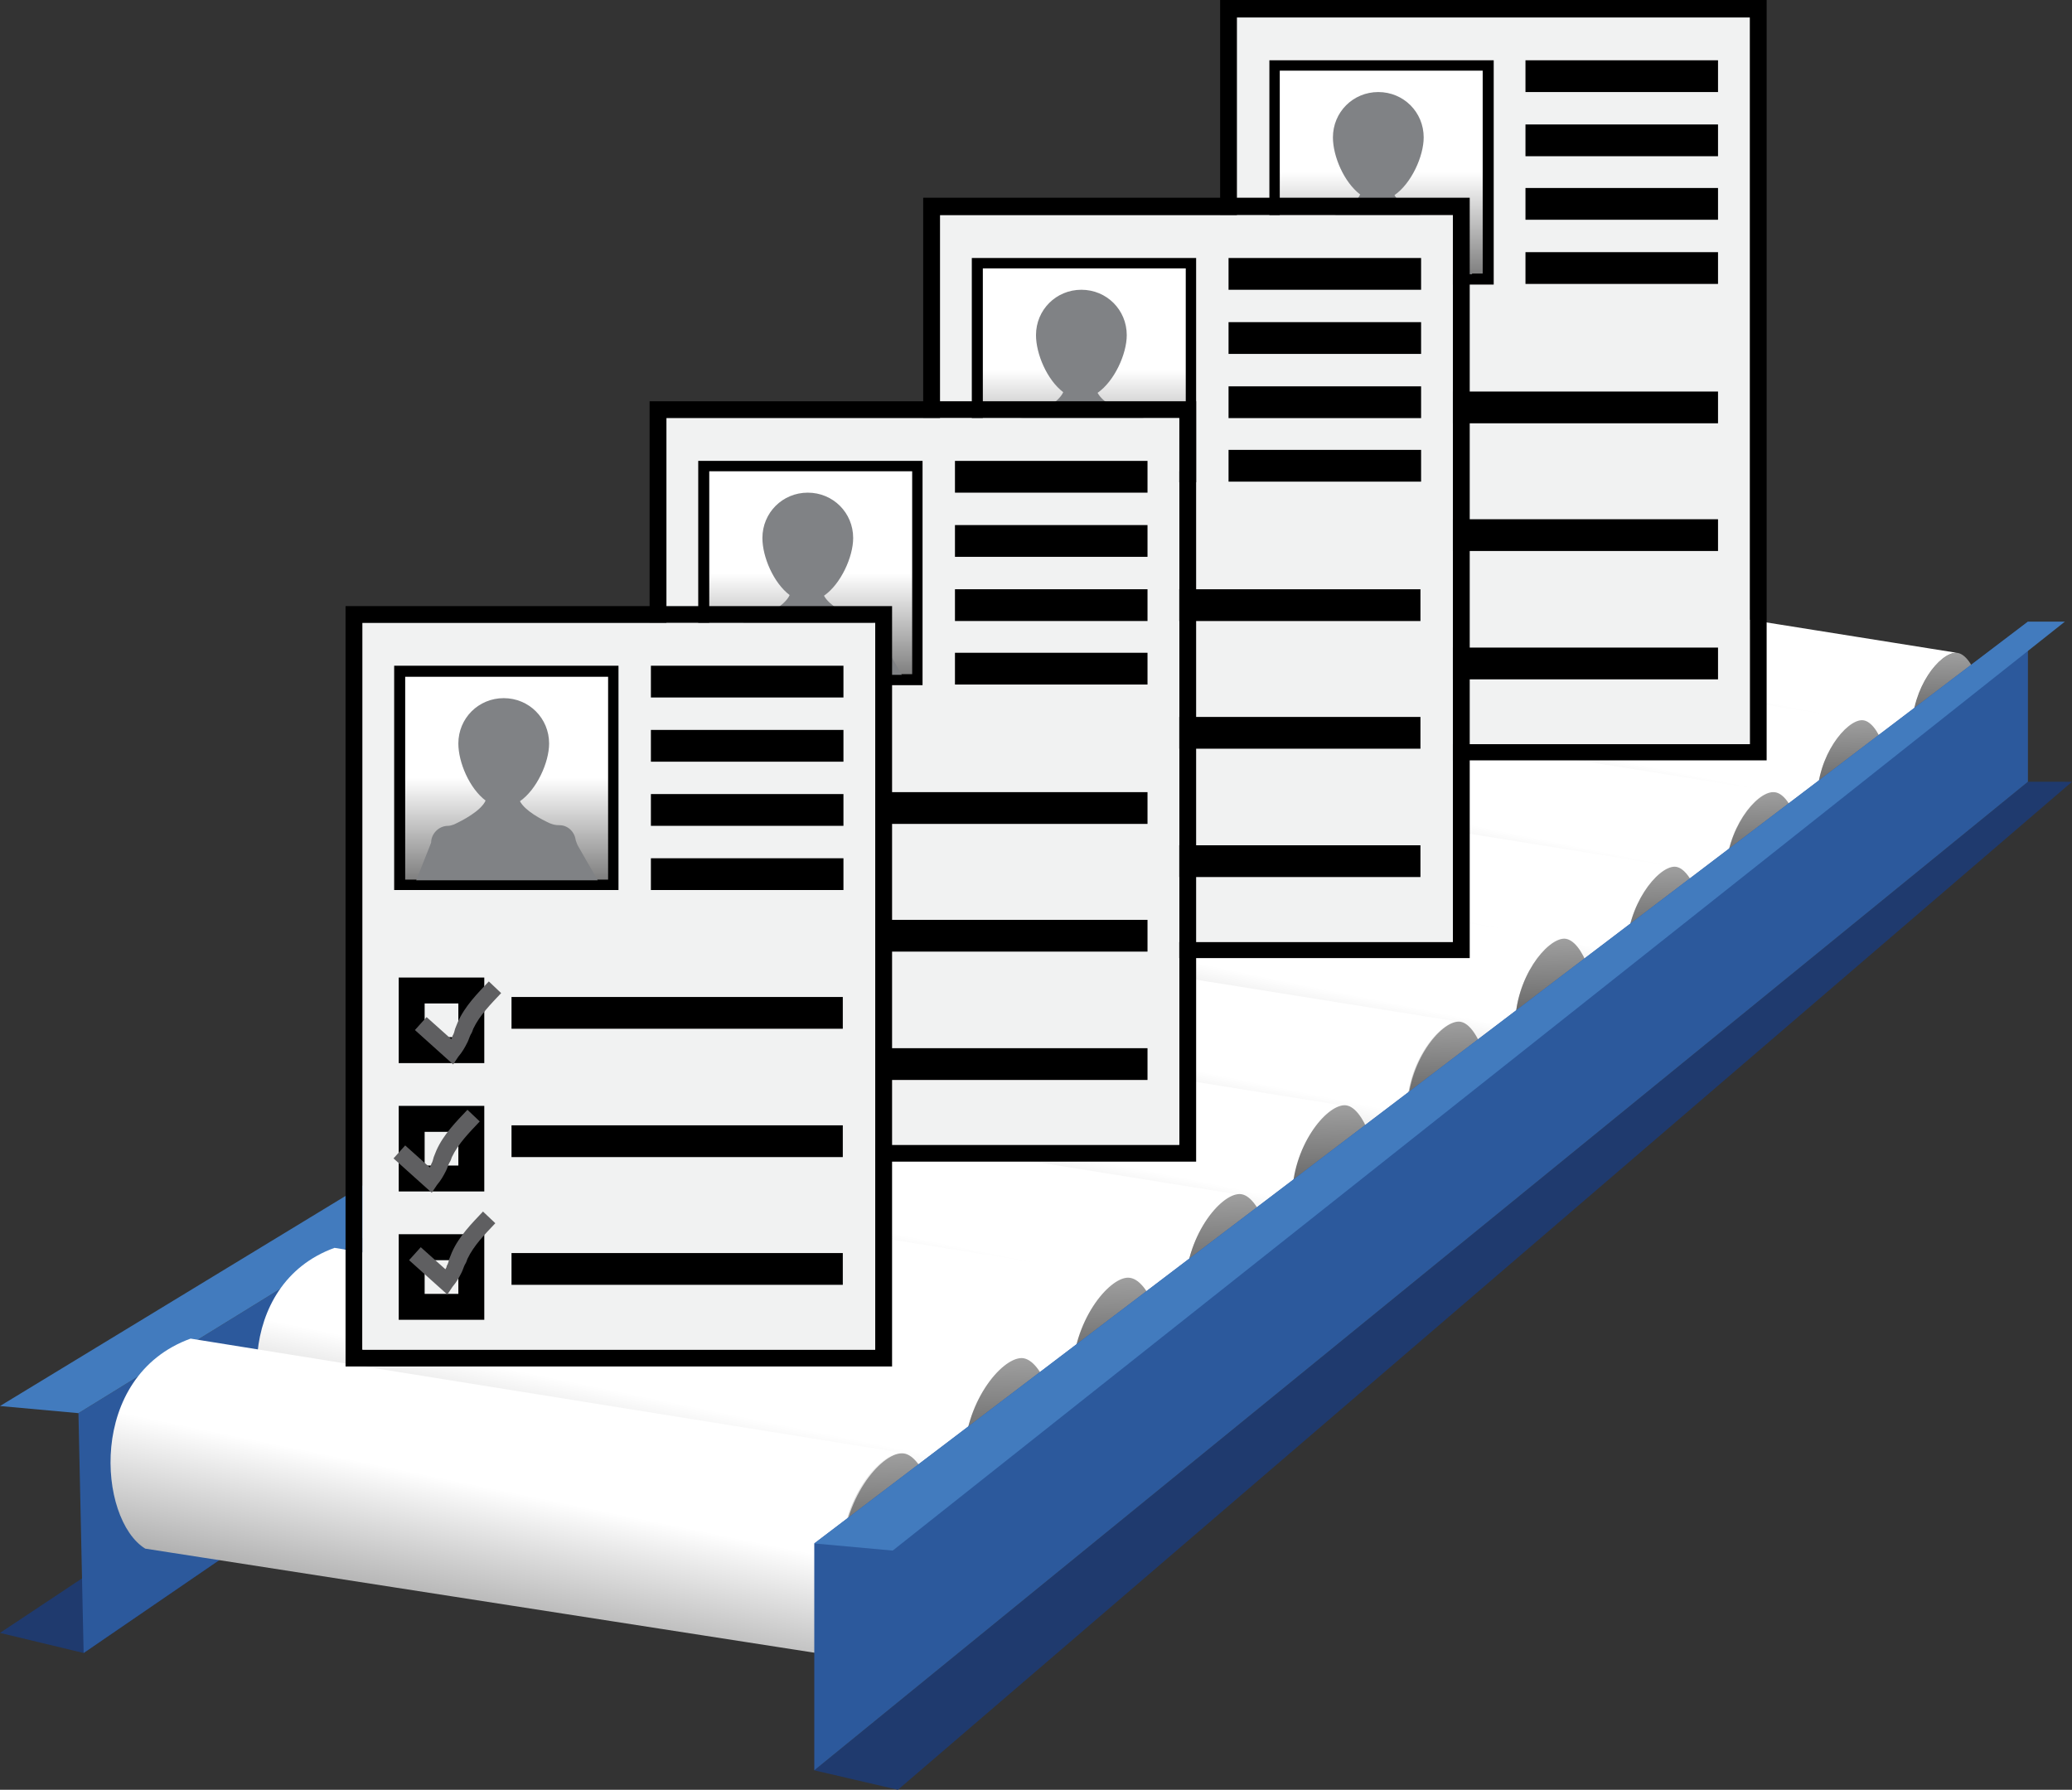 <?xml version="1.0" encoding="utf-8"?>
<!-- Generator: Adobe Illustrator 19.1.0, SVG Export Plug-In . SVG Version: 6.00 Build 0)  -->
<svg version="1.1" id="Layer_1" xmlns="http://www.w3.org/2000/svg" xmlns:xlink="http://www.w3.org/1999/xlink" x="0px" y="0px"
	 viewBox="-39 62.9 319.6 276.1" style="enable-background:new -39 62.9 319.6 276.1;" xml:space="preserve">
<rect x="-39" y="62.9" width="319.6" height="276.1" fill="#333333" stroke="none"/>
<g id="art">
	<path style="fill:#1F3A6E;" d="M186.9,172l-213,145.9l-12.9-3.1L175.8,172H186.9z"/>
	<path style="fill:#2C599C;" d="M186.9,172l-213,145.9l-0.8-37l213.8-131.7V172z"/>
	<path style="fill:#427BBE;" d="M175.8,149.2L-39,279.8l12.1,1.1l213.8-131.7H175.8z"/>
	
		<linearGradient id="SVGID_1_" gradientUnits="userSpaceOnUse" x1="218.21" y1="235.774" x2="208.746" y2="189.385" gradientTransform="matrix(1 0 0 -1 0 403.8)">
		<stop  offset="0" style="stop-color:#FFFFFF"/>
		<stop  offset="1" style="stop-color:#000000"/>
	</linearGradient>
	<path style="fill:url(#SVGID_1_);" d="M256,175.5c0-6.7,4.3-11.9,6.8-11.9L182,150.7c-11.8,4.3-10.6,20.5-5.2,23.8l83.8,13.1
		C258.3,186.9,256,181.8,256,175.5z"/>
	
		<linearGradient id="SVGID_2_" gradientUnits="userSpaceOnUse" x1="260.736" y1="257.543" x2="262.162" y2="211.324" gradientTransform="matrix(1 0 0 -1 0 403.8)">
		<stop  offset="0" style="stop-color:#FFFFFF"/>
		<stop  offset="1" style="stop-color:#000000"/>
	</linearGradient>
	<path style="fill:url(#SVGID_2_);" d="M267.4,176.3c0,6.6-4.4,11.2-6.8,11.2s-4.7-5.4-4.7-12s4.3-11.9,6.8-11.9
		S267.4,169.7,267.4,176.3L267.4,176.3z"/>
	
		<linearGradient id="SVGID_3_" gradientUnits="userSpaceOnUse" x1="202.633" y1="225.301" x2="192.937" y2="177.776" gradientTransform="matrix(1 0 0 -1 0 403.8)">
		<stop  offset="0" style="stop-color:#FFFFFF"/>
		<stop  offset="1" style="stop-color:#000000"/>
	</linearGradient>
	<path style="fill:url(#SVGID_3_);" d="M241.3,186.2c0-6.8,4.5-12.2,6.9-12.2l-82.7-13.3c-12.1,4.4-10.8,21-5.3,24.4l85.9,13.4
		C243.7,197.8,241.3,192.6,241.3,186.2L241.3,186.2z"/>
	
		<linearGradient id="SVGID_4_" gradientUnits="userSpaceOnUse" x1="246.212" y1="247.614" x2="247.673" y2="200.263" gradientTransform="matrix(1 0 0 -1 0 403.8)">
		<stop  offset="0" style="stop-color:#FFFFFF"/>
		<stop  offset="1" style="stop-color:#000000"/>
	</linearGradient>
	<path style="fill:url(#SVGID_4_);" d="M253,187c0,6.8-4.5,11.5-6.9,11.5s-4.8-5.5-4.8-12.3s4.5-12.2,6.9-12.2
		C250.7,174,253,180.2,253,187z"/>
	
		<linearGradient id="SVGID_5_" gradientUnits="userSpaceOnUse" x1="186.299" y1="214.016" x2="176.039" y2="163.723" gradientTransform="matrix(1 0 0 -1 0 403.8)">
		<stop  offset="0" style="stop-color:#FFFFFF"/>
		<stop  offset="1" style="stop-color:#000000"/>
	</linearGradient>
	<path style="fill:url(#SVGID_5_);" d="M227.2,197.9c0-7.2,4.7-12.9,7.3-12.9L147,171c-12.8,4.7-11.5,22.2-5.6,25.8l90.9,14.2
		C229.8,210.3,227.2,204.7,227.2,197.9L227.2,197.9z"/>
	
		<linearGradient id="SVGID_6_" gradientUnits="userSpaceOnUse" x1="232.406" y1="237.614" x2="233.953" y2="187.505" gradientTransform="matrix(1 0 0 -1 0 403.8)">
		<stop  offset="0" style="stop-color:#FFFFFF"/>
		<stop  offset="1" style="stop-color:#000000"/>
	</linearGradient>
	<path style="fill:url(#SVGID_6_);" d="M239.6,198.8c0,7.2-4.7,12.2-7.3,12.2s-5.1-5.9-5.1-13c0-7.2,4.7-12.9,7.3-12.9
		C237.2,185,239.6,191.6,239.6,198.8z"/>
	
		<linearGradient id="SVGID_7_" gradientUnits="userSpaceOnUse" x1="170.198" y1="202.334" x2="159.769" y2="151.214" gradientTransform="matrix(1 0 0 -1 0 403.8)">
		<stop  offset="0" style="stop-color:#FFFFFF"/>
		<stop  offset="1" style="stop-color:#000000"/>
	</linearGradient>
	<path style="fill:url(#SVGID_7_);" d="M211.9,209.8c0-7.4,4.8-13.2,7.4-13.2l-89-14.3c-13,4.7-11.6,22.6-5.7,26.3l92.3,14.4
		C214.6,222.3,211.9,216.6,211.9,209.8z"/>
	
		<linearGradient id="SVGID_8_" gradientUnits="userSpaceOnUse" x1="217.189" y1="226.292" x2="218.761" y2="175.359" gradientTransform="matrix(1 0 0 -1 0 403.8)">
		<stop  offset="0" style="stop-color:#FFFFFF"/>
		<stop  offset="1" style="stop-color:#000000"/>
	</linearGradient>
	<path style="fill:url(#SVGID_8_);" d="M224.5,210.7c0,7.3-4.8,12.4-7.5,12.4s-5.1-6-5.1-13.3s4.8-13.2,7.4-13.2
		S224.5,203.4,224.5,210.7L224.5,210.7z"/>
	
		<linearGradient id="SVGID_9_" gradientUnits="userSpaceOnUse" x1="152.101" y1="191.043" x2="141.435" y2="138.762" gradientTransform="matrix(1 0 0 -1 0 403.8)">
		<stop  offset="0" style="stop-color:#FFFFFF"/>
		<stop  offset="1" style="stop-color:#000000"/>
	</linearGradient>
	<path style="fill:url(#SVGID_9_);" d="M194.7,221.2c0-7.5,4.9-13.5,7.6-13.5l-91-14.6c-13.3,4.8-11.9,23.1-5.8,26.9l94.4,14.7
		C197.4,234.1,194.7,228.3,194.7,221.2L194.7,221.2z"/>
	
		<linearGradient id="SVGID_10_" gradientUnits="userSpaceOnUse" x1="200.119" y1="215.56" x2="201.727" y2="163.47" gradientTransform="matrix(1 0 0 -1 0 403.8)">
		<stop  offset="0" style="stop-color:#FFFFFF"/>
		<stop  offset="1" style="stop-color:#000000"/>
	</linearGradient>
	<path style="fill:url(#SVGID_10_);" d="M207.6,222.1c0,7.5-4.9,12.7-7.6,12.7s-5.3-6.1-5.3-13.6s4.9-13.5,7.6-13.5
		C205.1,207.8,207.6,214.7,207.6,222.1L207.6,222.1z"/>
	
		<linearGradient id="SVGID_11_" gradientUnits="userSpaceOnUse" x1="133.956" y1="178.17" x2="122.904" y2="123.997" gradientTransform="matrix(1 0 0 -1 0 403.8)">
		<stop  offset="0" style="stop-color:#FFFFFF"/>
		<stop  offset="1" style="stop-color:#000000"/>
	</linearGradient>
	<path style="fill:url(#SVGID_11_);" d="M178,234.4c0-7.8,5.1-13.9,7.9-13.9l-94.3-15.1c-13.8,5-12.3,24-6,27.8l97.9,15.3
		C180.8,247.7,178,241.7,178,234.4z"/>
	
		<linearGradient id="SVGID_12_" gradientUnits="userSpaceOnUse" x1="183.681" y1="203.6" x2="185.346" y2="149.625" gradientTransform="matrix(1 0 0 -1 0 403.8)">
		<stop  offset="0" style="stop-color:#FFFFFF"/>
		<stop  offset="1" style="stop-color:#000000"/>
	</linearGradient>
	<path style="fill:url(#SVGID_12_);" d="M191.4,235.3c0,7.7-5.1,13.1-7.9,13.1s-5.4-6.3-5.4-14s5.1-13.9,7.9-13.9
		S191.4,227.6,191.4,235.3L191.4,235.3z"/>
	
		<linearGradient id="SVGID_13_" gradientUnits="userSpaceOnUse" x1="115.351" y1="165.01" x2="104.052" y2="109.621" gradientTransform="matrix(1 0 0 -1 0 403.8)">
		<stop  offset="0" style="stop-color:#FFFFFF"/>
		<stop  offset="1" style="stop-color:#000000"/>
	</linearGradient>
	<path style="fill:url(#SVGID_13_);" d="M160.4,247.8c0-8,5.2-14.3,8.1-14.3L72.1,218c-14.1,5.1-12.6,24.5-6.2,28.5L166,262.1
		C163.2,261.3,160.4,255.2,160.4,247.8z"/>
	
		<linearGradient id="SVGID_14_" gradientUnits="userSpaceOnUse" x1="166.057" y1="191.012" x2="167.76" y2="135.826" gradientTransform="matrix(1 0 0 -1 0 403.8)">
		<stop  offset="0" style="stop-color:#FFFFFF"/>
		<stop  offset="1" style="stop-color:#000000"/>
	</linearGradient>
	<path style="fill:url(#SVGID_14_);" d="M174,248.7c0,7.9-5.2,13.4-8.1,13.4s-5.6-6.5-5.6-14.4s5.2-14.3,8.1-14.3
		S174,240.8,174,248.7z"/>
	
		<linearGradient id="SVGID_15_" gradientUnits="userSpaceOnUse" x1="96.654" y1="151.119" x2="84.842" y2="93.221" gradientTransform="matrix(1 0 0 -1 0 403.8)">
		<stop  offset="0" style="stop-color:#FFFFFF"/>
		<stop  offset="1" style="stop-color:#000000"/>
	</linearGradient>
	<path style="fill:url(#SVGID_15_);" d="M143.8,262.1c0-8.3,5.4-14.9,8.4-14.9L51.4,231c-14.7,5.4-13.2,25.6-6.4,29.8l104.6,16.3
		C146.7,276.2,143.8,269.8,143.8,262.1z"/>
	
		<linearGradient id="SVGID_16_" gradientUnits="userSpaceOnUse" x1="149.758" y1="178.29" x2="151.539" y2="120.605" gradientTransform="matrix(1 0 0 -1 0 403.8)">
		<stop  offset="0" style="stop-color:#FFFFFF"/>
		<stop  offset="1" style="stop-color:#000000"/>
	</linearGradient>
	<path style="fill:url(#SVGID_16_);" d="M158,263c0,8.3-5.4,14-8.4,14s-5.8-6.8-5.8-15c0-8.3,5.4-14.9,8.4-14.9S158,254.8,158,263z"
		/>
	
		<linearGradient id="SVGID_17_" gradientUnits="userSpaceOnUse" x1="78.15" y1="138.135" x2="66.043" y2="78.785" gradientTransform="matrix(1 0 0 -1 0 403.8)">
		<stop  offset="0" style="stop-color:#FFFFFF"/>
		<stop  offset="1" style="stop-color:#000000"/>
	</linearGradient>
	<path style="fill:url(#SVGID_17_);" d="M126.5,275.3c0-8.6,5.6-15.3,8.6-15.3L31.8,243.4c-15.1,5.5-13.5,26.3-6.6,30.5l107.2,16.8
		C129.5,289.8,126.5,283.3,126.5,275.3z"/>
	
		<linearGradient id="SVGID_18_" gradientUnits="userSpaceOnUse" x1="132.578" y1="165.978" x2="134.403" y2="106.845" gradientTransform="matrix(1 0 0 -1 0 403.8)">
		<stop  offset="0" style="stop-color:#FFFFFF"/>
		<stop  offset="1" style="stop-color:#000000"/>
	</linearGradient>
	<path style="fill:url(#SVGID_18_);" d="M141.1,276.3c0,8.5-5.6,14.4-8.7,14.4s-6-6.9-6-15.4S132,260,135,260
		C138.2,260,141.1,267.8,141.1,276.3z"/>
	
		<linearGradient id="SVGID_19_" gradientUnits="userSpaceOnUse" x1="60.127" y1="125.546" x2="47.706" y2="64.661" gradientTransform="matrix(1 0 0 -1 0 403.8)">
		<stop  offset="0" style="stop-color:#FFFFFF"/>
		<stop  offset="1" style="stop-color:#000000"/>
	</linearGradient>
	<path style="fill:url(#SVGID_19_);" d="M109.7,288.1c0-8.8,5.7-15.7,8.9-15.7l-106-17c-15.5,5.6-13.9,26.9-6.8,31.3l110,17.2
		C112.9,303,109.7,296.3,109.7,288.1z"/>
	
		<linearGradient id="SVGID_20_" gradientUnits="userSpaceOnUse" x1="115.998" y1="154.106" x2="117.87" y2="93.444" gradientTransform="matrix(1 0 0 -1 0 403.8)">
		<stop  offset="0" style="stop-color:#FFFFFF"/>
		<stop  offset="1" style="stop-color:#000000"/>
	</linearGradient>
	<path style="fill:url(#SVGID_20_);" d="M124.7,289.2c0,8.7-5.7,14.7-8.9,14.7c-3.2,0-6.1-7.1-6.1-15.8c0-8.7,5.7-15.7,8.9-15.7
		C121.8,272.5,124.7,280.5,124.7,289.2z"/>
	
		<linearGradient id="SVGID_21_" gradientUnits="userSpaceOnUse" x1="39.612" y1="110.796" x2="26.763" y2="47.813" gradientTransform="matrix(1 0 0 -1 0 403.8)">
		<stop  offset="0" style="stop-color:#FFFFFF"/>
		<stop  offset="1" style="stop-color:#000000"/>
	</linearGradient>
	<path style="fill:url(#SVGID_21_);" d="M90.8,303.2c0-9.1,5.9-16.2,9.2-16.2L-9.6,269.4c-16,5.8-14.3,27.9-7,32.4l113.8,17.7
		C94.1,318.6,90.8,311.7,90.8,303.2z"/>
	
		<linearGradient id="SVGID_22_" gradientUnits="userSpaceOnUse" x1="97.404" y1="140.359" x2="99.341" y2="77.607" gradientTransform="matrix(1 0 0 -1 0 403.8)">
		<stop  offset="0" style="stop-color:#FFFFFF"/>
		<stop  offset="1" style="stop-color:#000000"/>
	</linearGradient>
	<path style="fill:url(#SVGID_22_);" d="M106.4,304.3c0,9-5.9,15.3-9.2,15.3c-3.3,0-6.3-7.3-6.3-16.3c0-9,5.9-16.2,9.2-16.2
		C103.3,287,106.4,295.3,106.4,304.3z"/>
	<path style="fill:#1F3A6E;" d="M280.6,183.5L99.5,339l-12.9-3l187.2-152.5H280.6z"/>
	<path style="fill:#2C599C;" d="M273.8,183.5L86.6,336v-35l187.2-142.2V183.5z"/>
	<path style="fill:#427BBE;" d="M273.8,158.8L86.6,301l12.1,1.1l180.8-143.3H273.8z"/>
	<path d="M230.9,65.6v112.1h-79.1V65.6H230.9z M233.5,62.9h-84.3v117.3h84.3C233.5,180.2,233.5,62.9,233.5,62.9z"/>
	<path style="fill:#F1F2F2;" d="M151.8,65.6h79.1v112.1h-79.1L151.8,65.6z"/>
	<path d="M166.7,124.3v5.2h-5.2v-5.2H166.7 M170.7,120.3h-13.2v13.2h13.2V120.3z M183.4,80.2v18.6h-18.6V80.2L183.4,80.2
		 M191.4,72.2h-34.6v34.6h34.6V72.2z M166.7,144v5.2h-5.2V144H166.7 M170.7,140h-13.2v13.2h13.2V140z M166.7,163.8v5.2h-5.2v-5.2
		H166.7 M170.7,159.8h-13.2V173h13.2V159.8z"/>
	<path style="fill:#5F5F61;" d="M165.8,133.7l-5.9-5.3l1.8-2l3.8,3.4c0.1-0.2,0.2-0.3,0.2-0.5c0.2-0.3,0.3-0.7,0.4-1.1
		c0.1-0.3,0.3-0.7,0.4-1c1.1-2.5,3.1-4.5,4.8-6.3l1.9,1.8c-1.6,1.7-3.3,3.4-4.3,5.5c-0.1,0.3-0.2,0.6-0.4,0.9
		c-0.2,0.4-0.3,0.8-0.5,1.2c-0.4,0.8-0.8,1.5-1.4,2.2C166.6,132.5,165.8,133.7,165.8,133.7z M162.5,153.5l-5.9-5.3l1.8-2l3.8,3.4
		c0.1-0.2,0.2-0.3,0.2-0.5c0.2-0.3,0.3-0.7,0.4-1.1c0.1-0.3,0.3-0.7,0.4-1c1.1-2.5,3.1-4.5,4.8-6.3l1.9,1.8
		c-1.6,1.7-3.3,3.4-4.3,5.5c-0.1,0.3-0.2,0.6-0.4,0.9c-0.2,0.4-0.3,0.8-0.5,1.2c-0.4,0.8-0.8,1.5-1.4,2.2
		C163.3,152.3,162.5,153.5,162.5,153.5z M164.9,169.2l-5.9-5.3l1.8-2l3.8,3.4c0.1-0.2,0.2-0.3,0.2-0.5c0.2-0.3,0.3-0.7,0.4-1.1
		c0.1-0.3,0.3-0.7,0.4-1c1.1-2.5,3.1-4.5,4.8-6.3l1.9,1.8c-1.6,1.7-3.3,3.4-4.3,5.5c-0.1,0.3-0.2,0.6-0.4,0.9
		c-0.2,0.4-0.3,0.8-0.5,1.2c-0.4,0.8-0.8,1.5-1.4,2.2C165.7,168,164.9,169.2,164.9,169.2z"/>
	
		<linearGradient id="SVGID_23_" gradientUnits="userSpaceOnUse" x1="174.05" y1="314.325" x2="174.05" y2="283.025" gradientTransform="matrix(1 0 0 -1 0 403.8)">
		<stop  offset="0" style="stop-color:#FFFFFF"/>
		<stop  offset="1" style="stop-color:#000000"/>
	</linearGradient>
	<path style="fill:url(#SVGID_23_);" d="M158.4,73.8h31.3v31.3h-31.3V73.8z"/>
	<path style="fill:#808285;" d="M182.2,96.7h-0.1c-0.5,0-0.9-0.1-1.4-0.3c-1.3-0.6-3.8-1.9-4.6-3.4c2.6-1.8,4.5-6,4.5-8.9
		c0-3.9-3.1-7-7-7s-7,3.1-7,7c0,2.9,1.7,6.9,4.2,8.8c-0.7,1.6-3.6,3.1-4.9,3.7c-0.3,0.1-0.6,0.2-0.9,0.2c-1.4,0-2.6,1.2-2.6,2.6
		l-2.3,5.8h28l-3.1-5.4c-0.1-0.2-0.2-0.5-0.3-0.8C184.6,97.7,183.5,96.7,182.2,96.7L182.2,96.7z"/>
	<path d="M196.3,72.2H226v4.9h-29.7V72.2z M196.3,82.1H226V87h-29.7V82.1z M196.3,91.9H226v4.9h-29.7V91.9z M196.3,101.8H226v4.9
		h-29.7V101.8z M174.9,123.3H226v4.9h-51.1L174.9,123.3z M174.9,143H226v4.9h-51.1L174.9,143z M174.9,162.8H226v4.9h-51.1
		L174.9,162.8z"/>
	<g>
		<path d="M185.1,96.1v112.1H106V96.1H185.1z M187.7,93.4h-84.3v117.3h84.3C187.7,210.7,187.7,93.4,187.7,93.4z"/>
		<path style="fill:#F1F2F2;" d="M106,96.1h79.1v112.1H106V96.1z"/>
		<path d="M120.8,154.8v5.2h-5.2v-5.2H120.8 M124.8,150.8h-13.2V164h13.2V150.8z M137.5,110.7v18.6h-18.6v-18.6L137.5,110.7
			 M145.5,102.7h-34.6v34.6h34.6V102.7z M120.8,174.5v5.2h-5.2v-5.2H120.8 M124.8,170.5h-13.2v13.2h13.2V170.5z M120.8,194.3v5.2
			h-5.2v-5.2H120.8 M124.8,190.3h-13.2v13.2h13.2V190.3z"/>
		<path style="fill:#5F5F61;" d="M120,164.2l-5.9-5.3l1.8-2l3.8,3.4c0.1-0.2,0.2-0.3,0.2-0.5c0.2-0.3,0.3-0.7,0.4-1.1
			c0.1-0.3,0.3-0.7,0.4-1c1.1-2.5,3.1-4.5,4.8-6.3l1.9,1.8c-1.6,1.7-3.3,3.4-4.3,5.5c-0.1,0.3-0.2,0.6-0.4,0.9
			c-0.2,0.4-0.3,0.8-0.5,1.2c-0.4,0.8-0.8,1.5-1.4,2.2C120.8,163,120,164.2,120,164.2z M116.7,184l-5.9-5.3l1.8-2l3.8,3.4
			c0.1-0.2,0.2-0.3,0.2-0.5c0.2-0.3,0.3-0.7,0.4-1.1c0.1-0.3,0.3-0.7,0.4-1c1.1-2.5,3.1-4.5,4.8-6.3l1.9,1.8
			c-1.6,1.7-3.3,3.4-4.3,5.5c-0.1,0.3-0.2,0.6-0.4,0.9c-0.2,0.4-0.3,0.8-0.5,1.2c-0.4,0.8-0.8,1.5-1.4,2.2L116.7,184L116.7,184z
			 M119.1,199.7l-5.9-5.3l1.8-2l3.8,3.4c0.1-0.2,0.2-0.3,0.2-0.5c0.2-0.3,0.3-0.7,0.4-1.1c0.1-0.3,0.3-0.7,0.4-1
			c1.1-2.5,3.1-4.5,4.8-6.3l1.9,1.8c-1.6,1.7-3.3,3.4-4.3,5.5c-0.1,0.3-0.2,0.6-0.4,0.9c-0.2,0.4-0.3,0.8-0.5,1.2
			c-0.4,0.8-0.8,1.5-1.4,2.2L119.1,199.7L119.1,199.7z"/>
		
			<linearGradient id="SVGID_24_" gradientUnits="userSpaceOnUse" x1="128.25" y1="283.821" x2="128.25" y2="252.521" gradientTransform="matrix(1 0 0 -1 0 403.8)">
			<stop  offset="0" style="stop-color:#FFFFFF"/>
			<stop  offset="1" style="stop-color:#000000"/>
		</linearGradient>
		<path style="fill:url(#SVGID_24_);" d="M112.6,104.3h31.3v31.3h-31.3L112.6,104.3z"/>
		<path style="fill:#808285;" d="M136.4,127.2h-0.1c-0.5,0-0.9-0.1-1.4-0.3c-1.3-0.6-3.8-1.9-4.6-3.4c2.6-1.8,4.5-6,4.5-8.9
			c0-3.9-3.1-7-7-7s-7,3.1-7,7c0,2.9,1.7,6.9,4.2,8.8c-0.7,1.6-3.6,3.1-4.9,3.7c-0.3,0.1-0.6,0.2-0.9,0.2c-1.4,0-2.6,1.2-2.6,2.6
			l-2.3,5.8h28l-3.1-5.4c-0.1-0.2-0.2-0.5-0.3-0.8C138.7,128.2,137.7,127.2,136.4,127.2L136.4,127.2z"/>
		<path d="M150.5,102.7h29.7v4.9h-29.7V102.7z M150.5,112.6h29.7v4.9h-29.7V112.6z M150.5,122.5h29.7v4.9h-29.7V122.5z M150.5,132.3
			h29.7v4.9h-29.7V132.3z M129,153.8h51.1v4.9H129V153.8z M129,173.5h51.1v4.9H129V173.5z M129,193.3h51.1v4.9H129V193.3z"/>
	</g>
	<g>
		<path d="M142.9,127.4v112.1H63.8V127.4H142.9z M145.5,124.8H61.2v117.3h84.3V124.8z"/>
		<path style="fill:#F1F2F2;" d="M63.8,127.4h79.1v112.1H63.8V127.4z"/>
		<path d="M78.7,186.1v5.2h-5.2v-5.2H78.7 M82.7,182.1H69.5v13.2h13.2V182.1z M95.3,142v18.6H76.7V142H95.3 M103.3,134H68.7v34.6
			h34.6V134z M78.7,205.9v5.2h-5.2v-5.2H78.7 M82.7,201.9H69.5v13.2h13.2V201.9z M78.7,225.6v5.2h-5.2v-5.2H78.7 M82.7,221.6H69.5
			v13.2h13.2V221.6z"/>
		<path style="fill:#5F5F61;" d="M77.8,195.5l-5.9-5.3l1.8-2l3.8,3.4c0.1-0.2,0.2-0.3,0.2-0.5c0.2-0.3,0.3-0.7,0.4-1.1
			c0.1-0.3,0.3-0.7,0.4-1c1.1-2.5,3.1-4.5,4.8-6.3l1.9,1.8c-1.6,1.7-3.3,3.4-4.3,5.5c-0.1,0.3-0.2,0.6-0.4,0.9
			c-0.2,0.4-0.3,0.8-0.5,1.2c-0.4,0.8-0.8,1.5-1.4,2.2L77.8,195.5L77.8,195.5z M74.5,215.3l-5.9-5.3l1.8-2l3.8,3.4
			c0.1-0.2,0.2-0.3,0.2-0.5c0.2-0.3,0.3-0.7,0.4-1.1c0.1-0.3,0.3-0.7,0.4-1c1.1-2.5,3.1-4.5,4.8-6.3l1.9,1.8
			c-1.6,1.7-3.3,3.4-4.3,5.5c-0.1,0.3-0.2,0.6-0.4,0.9c-0.2,0.4-0.3,0.8-0.5,1.2c-0.4,0.8-0.8,1.5-1.4,2.2L74.5,215.3L74.5,215.3z
			 M76.9,231l-5.9-5.3l1.8-2l3.8,3.4c0.1-0.2,0.2-0.3,0.2-0.5c0.2-0.3,0.3-0.7,0.4-1.1c0.1-0.3,0.3-0.7,0.4-1
			c1.1-2.5,3.1-4.5,4.8-6.3l1.9,1.8c-1.6,1.7-3.3,3.4-4.3,5.5c-0.1,0.3-0.2,0.6-0.4,0.9c-0.2,0.4-0.3,0.8-0.5,1.2
			c-0.4,0.8-0.8,1.5-1.4,2.2L76.9,231L76.9,231z"/>
		
			<linearGradient id="SVGID_25_" gradientUnits="userSpaceOnUse" x1="86.05" y1="252.51" x2="86.05" y2="221.21" gradientTransform="matrix(1 0 0 -1 0 403.8)">
			<stop  offset="0" style="stop-color:#FFFFFF"/>
			<stop  offset="1" style="stop-color:#000000"/>
		</linearGradient>
		<path style="fill:url(#SVGID_25_);" d="M70.4,135.6h31.3v31.3H70.4V135.6z"/>
		<path style="fill:#808285;" d="M94.2,158.5L94.2,158.5c-0.6,0-1-0.1-1.5-0.3c-1.3-0.6-3.8-1.9-4.6-3.4c2.6-1.8,4.5-6,4.5-8.9
			c0-3.9-3.1-7-7-7c-3.9,0-7,3.1-7,7c0,2.9,1.7,6.9,4.2,8.8c-0.7,1.6-3.6,3.1-4.9,3.7c-0.3,0.1-0.6,0.2-0.9,0.2
			c-1.4,0-2.6,1.2-2.6,2.6l-2.3,5.8h28l-3.1-5.4c-0.1-0.2-0.2-0.5-0.3-0.8C96.5,159.5,95.5,158.5,94.2,158.5L94.2,158.5z"/>
		<path d="M108.3,134H138v4.9h-29.7V134z M108.3,143.9H138v4.9h-29.7V143.9z M108.3,153.8H138v4.9h-29.7V153.8z M108.3,163.6H138
			v4.9h-29.7V163.6z M86.9,185.1H138v4.9H86.9V185.1z M86.9,204.8H138v4.9H86.9V204.8z M86.9,224.6H138v4.9H86.9V224.6z"/>
	</g>
	<g>
		<path d="M96,159v112.1H16.9V159H96z M98.6,156.4H14.3v117.3h84.3C98.6,273.7,98.6,156.4,98.6,156.4z"/>
		<path style="fill:#F1F2F2;" d="M16.9,159H96v112.1H16.9V159z"/>
		<path d="M31.7,217.7v5.2h-5.2v-5.2H31.7 M35.7,213.7H22.5v13.2h13.2V213.7z M48.4,173.6v18.6H29.8v-18.6H48.4 M56.4,165.6H21.8
			v34.6h34.6C56.4,200.2,56.4,165.6,56.4,165.6z M31.7,237.5v5.2h-5.2v-5.2H31.7 M35.7,233.5H22.5v13.2h13.2V233.5z M31.7,257.3v5.2
			h-5.2v-5.2H31.7 M35.7,253.3H22.5v13.2h13.2V253.3z"/>
		<path style="fill:#5F5F61;" d="M30.9,227.1l-5.9-5.3l1.8-2l3.8,3.4c0.1-0.2,0.2-0.3,0.2-0.5c0.2-0.3,0.3-0.7,0.4-1.1
			c0.1-0.3,0.3-0.7,0.4-1c1.1-2.5,3.1-4.5,4.8-6.3l1.9,1.8c-1.6,1.7-3.3,3.4-4.3,5.5c-0.1,0.3-0.2,0.6-0.4,0.9
			c-0.2,0.4-0.3,0.8-0.5,1.2c-0.4,0.8-0.8,1.5-1.4,2.2L30.9,227.1L30.9,227.1z M27.6,246.9l-5.9-5.3l1.8-2l3.8,3.4
			c0.1-0.2,0.2-0.3,0.2-0.5c0.2-0.3,0.3-0.7,0.4-1.1c0.1-0.3,0.3-0.7,0.4-1c1.1-2.5,3.1-4.5,4.8-6.3l1.9,1.8
			c-1.6,1.7-3.3,3.4-4.3,5.5c-0.1,0.3-0.2,0.6-0.4,0.9c-0.2,0.4-0.3,0.8-0.5,1.2c-0.4,0.8-0.8,1.5-1.4,2.2L27.6,246.9L27.6,246.9z
			 M30,262.6l-5.9-5.3l1.8-2l3.8,3.4c0.1-0.2,0.2-0.3,0.2-0.5c0.2-0.3,0.3-0.7,0.4-1.1c0.1-0.3,0.3-0.7,0.4-1
			c1.1-2.5,3.1-4.5,4.8-6.3l1.9,1.8c-1.6,1.7-3.3,3.4-4.3,5.5c-0.1,0.3-0.2,0.6-0.4,0.9c-0.2,0.4-0.3,0.8-0.5,1.2
			c-0.4,0.8-0.8,1.5-1.4,2.2L30,262.6L30,262.6z"/>
		
			<linearGradient id="SVGID_26_" gradientUnits="userSpaceOnUse" x1="39.15" y1="220.885" x2="39.15" y2="189.585" gradientTransform="matrix(1 0 0 -1 0 403.8)">
			<stop  offset="0" style="stop-color:#FFFFFF"/>
			<stop  offset="1" style="stop-color:#000000"/>
		</linearGradient>
		<path style="fill:url(#SVGID_26_);" d="M23.5,167.3h31.3v31.3H23.5V167.3z"/>
		<path style="fill:#808285;" d="M47.3,190.2c-0.6,0-1-0.1-1.5-0.3c-1.3-0.6-3.8-1.9-4.6-3.4c2.6-1.8,4.5-6,4.5-8.9c0-3.9-3.1-7-7-7
			s-7,3.1-7,7c0,2.9,1.7,6.9,4.2,8.8c-0.7,1.6-3.6,3.1-4.9,3.7c-0.3,0.1-0.6,0.2-0.9,0.2c-1.4,0-2.6,1.2-2.6,2.6l-2.3,5.8h28
			l-3.1-5.4c-0.1-0.2-0.2-0.5-0.3-0.8C49.6,191.1,48.5,190.2,47.3,190.2z"/>
		<path d="M61.4,165.6h29.7v4.9H61.4V165.6z M61.4,175.5h29.7v4.9H61.4V175.5z M61.4,185.4h29.7v4.9H61.4V185.4z M61.4,195.3h29.7
			v4.9H61.4V195.3z M39.9,216.7H91v4.9H39.9V216.7z M39.9,236.5H91v4.9H39.9V236.5z M39.9,256.2H91v4.9H39.9V256.2z"/>
	</g>
</g>
</svg>
